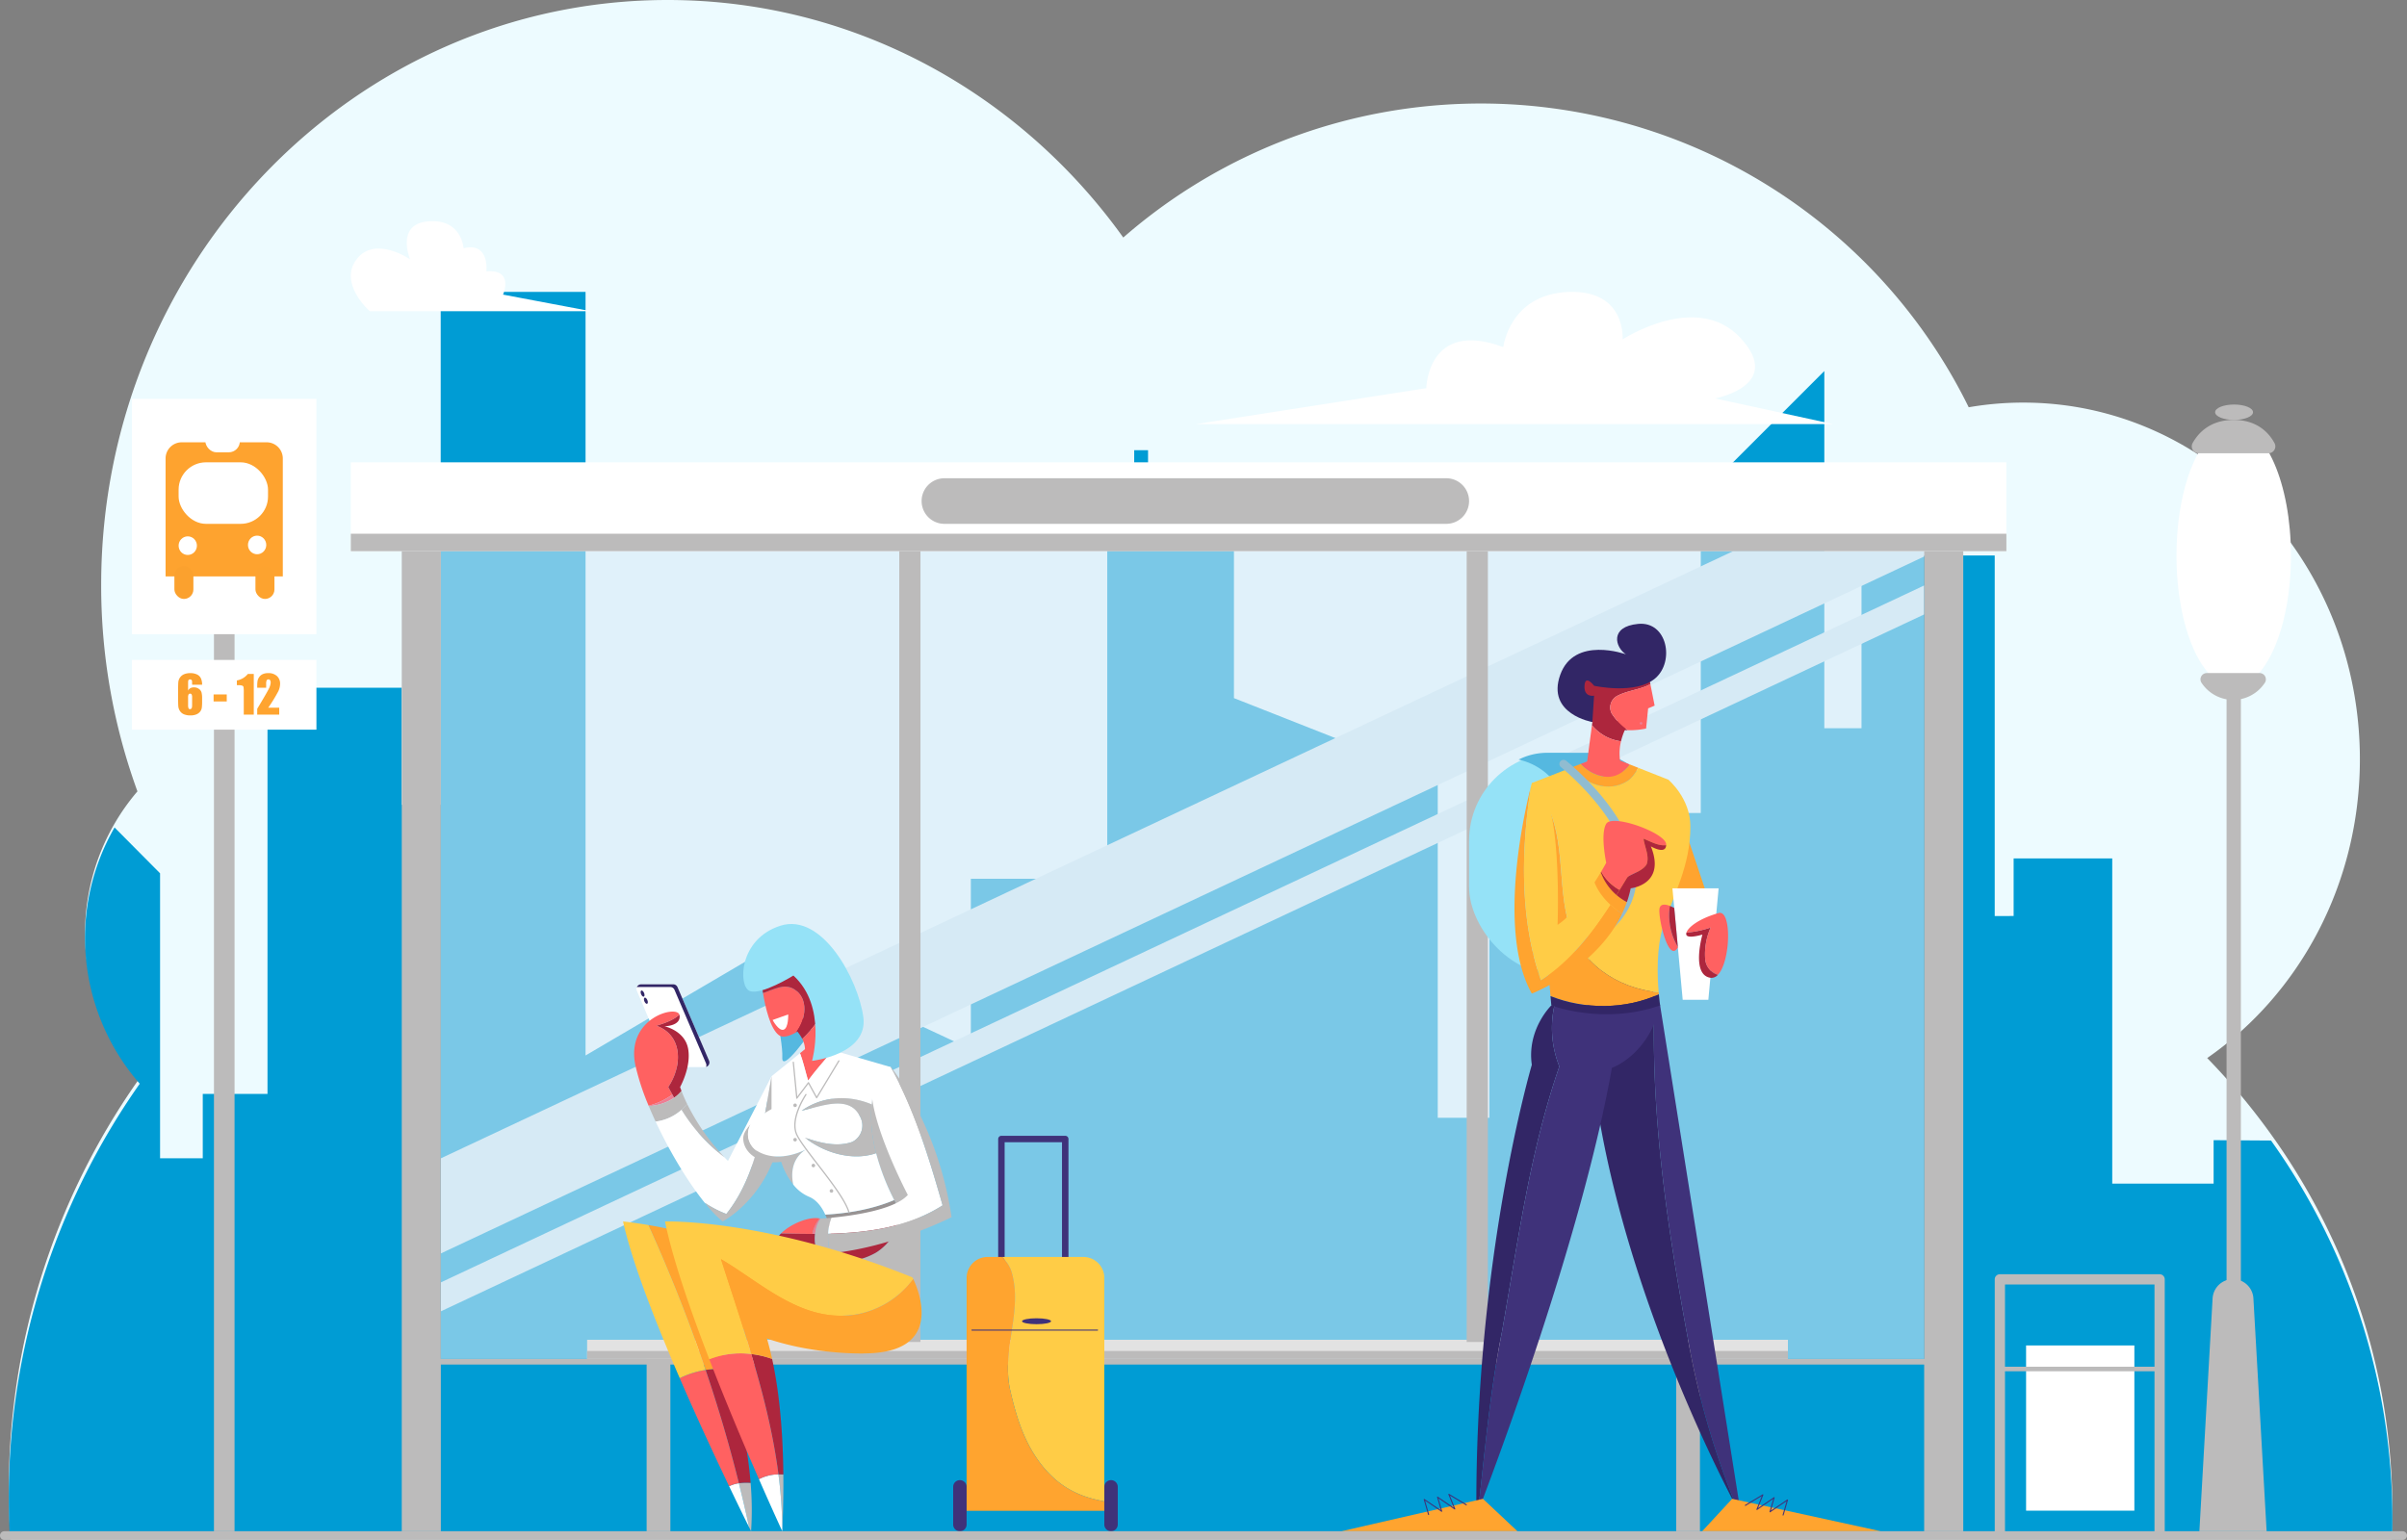 <svg xmlns="http://www.w3.org/2000/svg" width="902.023" height="577.28" viewBox="0 0 902.023 577.28">
  <rect x="0" y="0" width="902.023" height="577.28" fill="#808080" stroke="none"/>
  <g id="Group_27" data-name="Group 27" transform="translate(-90.371 -114.76)">
    <path id="Path_1" data-name="Path 1" d="M990.331,681.142c0,.636,0,1.276-.009,1.912,0,.435,0,.874-.014,1.309,0,.509-.014,1.015-.024,1.524,0,.323-.014.641-.023.959q-.021.961-.056,1.922c0,.173-.01.341-.014.51q-.042,1.381-.108,2.763H97.733q-.113-1.578-.2-3.161c0-.037,0-.075-.009-.112-.037-.641-.07-1.281-.1-1.922-.024-.449-.047-.907-.066-1.356-.019-.374-.032-.753-.047-1.127q-.2-4.741-.224-9.529c-.009-.561-.009-1.122-.009-1.683a266.265,266.265,0,0,1,48.245-153.107c.271-.4.551-.795.832-1.192a81.645,81.645,0,0,1-20.5-53.135c0-.36,0-.72,0-1.08a81.769,81.769,0,0,1,19.632-53.219,225.308,225.308,0,0,1-13.591-77.372c0-121.1,95.031-219.286,212.259-219.286,70.013,0,132.106,35.027,170.771,89.041a203.761,203.761,0,0,1,316.832,63.631,119.762,119.762,0,0,1,20.422-1.753c69.681,0,126.168,59.863,126.168,133.714,0,46.879-22.769,88.116-57.221,111.992a249.036,249.036,0,0,1,23.924,28.6A241.39,241.39,0,0,1,990.331,681.142Z" transform="translate(-3.411)" fill="#edfbff"/>
    <path id="Path_2" data-name="Path 2" d="M97.07,789.833q0,6.247.283,12.426l892.93.4q.05-2.388.048-4.782a244.376,244.376,0,0,0-45.486-142.185l-21.51-.14v16.282H885.341v-121.9h-36.95v21.59H841.3V436.372H791.379v64.752H777.443V367.229l-46.3,46.322V532.916H693.6v42.056l-41.673.628V647.16H632.577V519.954L556.2,489.837V413.8H524.009V396.908H518.82v16.644h-10.1v144H457.607V621.43l-78.211-36.5L313.215,623.8V337.551H258.938V529.837h-14.63V485.943H194.026V638.214h-24.26v24.129h-16V555.51l-17.054-17.179a83.051,83.051,0,0,0,9.433,96.066A269.649,269.649,0,0,0,97.07,789.833Z" transform="translate(-3.409 -113.381)" fill="#009cd4"/>
    <g id="Group_2" data-name="Group 2" transform="translate(221.838 288.071)">
      <rect id="Rectangle_2" data-name="Rectangle 2" width="564.995" height="2.131" transform="translate(28.445 336.082)" fill="#bcbbbb"/>
      <rect id="Rectangle_3" data-name="Rectangle 3" width="8.895" height="68.195" transform="translate(110.859 332.503)" fill="#bcbbbb"/>
      <rect id="Rectangle_4" data-name="Rectangle 4" width="8.895" height="68.195" transform="translate(496.695 332.503)" fill="#bcbbbb"/>
      <rect id="Rectangle_5" data-name="Rectangle 5" width="555.868" height="302.774" transform="translate(33.745 33.31)" fill="#d6eaf5" opacity="0.57"/>
      <g id="Group_1" data-name="Group 1" transform="translate(33.745 33.31)" style="mix-blend-mode: soft-light;isolation: isolate">
        <path id="Path_3" data-name="Path 3" d="M982.659,535.5v2L426.792,798.751V763.1L911.066,535.5Z" transform="translate(-426.792 -535.503)" fill="#d6eaf5"/>
        <path id="Path_4" data-name="Path 4" d="M982.659,561.674v10.851L426.792,833.769V822.922Z" transform="translate(-426.792 -548.822)" fill="#d6eaf5"/>
      </g>
      <rect id="Rectangle_6" data-name="Rectangle 6" width="620.427" height="33.31" transform="translate(0 0)" fill="#fff"/>
      <rect id="Rectangle_7" data-name="Rectangle 7" width="620.427" height="6.545" transform="translate(0 26.765)" fill="#bcbbbb"/>
      <rect id="Rectangle_8" data-name="Rectangle 8" width="449.994" height="7.159" transform="translate(88.561 328.924)" fill="#e2e2e2"/>
      <rect id="Rectangle_9" data-name="Rectangle 9" width="449.994" height="2.947" transform="translate(88.561 333.136)" fill="#bcbbbb"/>
      <rect id="Rectangle_10" data-name="Rectangle 10" width="14.652" height="367.387" transform="translate(19.091 33.31)" fill="#bcbbbb"/>
      <rect id="Rectangle_11" data-name="Rectangle 11" width="14.652" height="367.387" transform="translate(589.612 33.31)" fill="#bcbbbb"/>
      <rect id="Rectangle_12" data-name="Rectangle 12" width="7.94" height="296.446" transform="translate(205.534 33.31)" fill="#bcbbbb"/>
      <rect id="Rectangle_13" data-name="Rectangle 13" width="7.94" height="296.446" transform="translate(418.173 33.31)" fill="#bcbbbb"/>
      <path id="Path_5" data-name="Path 5" d="M990.272,496.919H802.2a8.546,8.546,0,0,1-8.545-8.545h0a8.545,8.545,0,0,1,8.545-8.545H990.272a8.545,8.545,0,0,1,8.545,8.545h0A8.545,8.545,0,0,1,990.272,496.919Z" transform="translate(-579.751 -473.859)" fill="#bcbbbb"/>
    </g>
    <g id="Group_3" data-name="Group 3" transform="translate(221.838 197.662)">
      <path id="Path_6" data-name="Path 6" d="M365.17,317.322h82.824l-32.867-6.212s4.273-9.629-6.245-8.692c0,0,1.315-11.09-8.545-8.692,0,0-.657-11.076-13.146-10.091s-6.9,14.244-6.9,14.244-13.147-9.09-20.049,0S365.17,317.322,365.17,317.322Z" transform="translate(-358.078 -283.573)" fill="#fff"/>
      <path id="Path_7" data-name="Path 7" d="M1241.75,387.117H1002.992l86.321-13.465s.481-25.967,28.852-15.388c0,0,2.317-19.716,24.24-20.678s20.481,17.793,20.481,17.793,27.89-18.273,44.24-.481-9.617,22.6-9.617,22.6Z" transform="translate(-686.283 -311.043)" fill="#fff"/>
    </g>
    <g id="Group_6" data-name="Group 6" transform="translate(323.863 461.136)">
      <path id="Path_8" data-name="Path 8" d="M676.257,858.332s5.846,24.594,5.443,31.146,10.987-9.978,10.987-9.978Z" transform="translate(-622.028 -839.55)" fill="#55b8e0"/>
      <path id="Path_9" data-name="Path 9" d="M703.213,890.7l-.425-1-11.89,2.47a18.216,18.216,0,0,1,5.729,6.4A43.432,43.432,0,0,0,703.213,890.7Z" transform="translate(-629.479 -855.514)" fill="#ad263d"/>
      <path id="Path_10" data-name="Path 10" d="M709.15,891.741a43.432,43.432,0,0,1-6.585,7.864,9.617,9.617,0,0,1,.991,5.565c-.941,6.989,9.81-3.494,9.81-3.494Z" transform="translate(-635.417 -856.552)" fill="#ff6161"/>
      <path id="Path_11" data-name="Path 11" d="M577.795,866.131h12.065a1.727,1.727,0,0,1,1.587,1.047L603.27,894.75a1.727,1.727,0,0,1-1.587,2.407H589.519a1.727,1.727,0,0,1-1.589-1.051l-11.724-27.572A1.727,1.727,0,0,1,577.795,866.131Z" transform="translate(-571.04 -843.519)" fill="#fff"/>
      <path id="Path_12" data-name="Path 12" d="M603.411,894.75l-11.824-27.572A1.727,1.727,0,0,0,590,866.131H577.935a1.719,1.719,0,0,0-1.593,1.067,1.736,1.736,0,0,1,.451-.059h12.065a1.726,1.726,0,0,1,1.587,1.046l11.824,27.572a1.7,1.7,0,0,1,.006,1.341A1.728,1.728,0,0,0,603.411,894.75Z" transform="translate(-571.18 -843.519)" fill="#322666"/>
      <path id="Path_13" data-name="Path 13" d="M684.279,868.842c-3.889-2.334-7.779.21-11.669,1.478.883,5.318,2.692,13.218,5.89,15.724,1.455,1.141,3.821.507,6.438-.958C688.83,880.1,689.776,872.277,684.279,868.842Z" transform="translate(-620.172 -844.415)" fill="#ff6161"/>
      <path id="Path_14" data-name="Path 14" d="M671.194,854.411s.205,2.156.7,5.107c3.89-1.268,7.779-3.812,11.669-1.478,5.5,3.436,4.551,11.261.659,16.245,6.325-3.541,14.125-11.944,14.125-11.944S698.61,833.177,671.194,854.411Z" transform="translate(-619.452 -833.613)" fill="#ad263d"/>
      <path id="Path_15" data-name="Path 15" d="M587.059,915.234c5.242-7.661,5.645-19.353-4.435-22.982,3.053-.915,6.334-2.064,8.623-4.142-1.2-3.753-20.253,1.411-16.485,19.06a90.1,90.1,0,0,0,4.949,15.078,26.21,26.21,0,0,0,8.906-4.2Q587.824,916.647,587.059,915.234Z" transform="translate(-570.126 -854.117)" fill="#ff6161"/>
      <path id="Path_16" data-name="Path 16" d="M585.351,954.467c.017.04.031.079.048.118a18.95,18.95,0,0,0,9.533-3.133c-.228-.394-.451-.791-.675-1.187A26.208,26.208,0,0,1,585.351,954.467Z" transform="translate(-575.765 -886.336)" fill="#ed7e94"/>
      <path id="Path_17" data-name="Path 17" d="M600.682,917.891q-.275-.725-.529-1.461s4.233-7.459,3.024-14.313-8.87-8.467-8.87-8.467,6.25-.033,5.645-4.15a1.245,1.245,0,0,0-.045-.194c-2.29,2.078-5.571,3.226-8.623,4.142,10.08,3.629,9.677,15.321,4.435,22.982q1.084,2.013,2.233,4A13.563,13.563,0,0,0,600.682,917.891Z" transform="translate(-578.783 -855.313)" fill="#ad263d"/>
      <path id="Path_18" data-name="Path 18" d="M599.813,952.367c-.757-1.566-1.467-3.185-2.1-4.854-2.964,3.653-7.5,5.308-12.264,5.672.8,1.914,1.657,3.86,2.568,5.818A17.776,17.776,0,0,0,599.813,952.367Z" transform="translate(-575.815 -884.935)" fill="#bcbbbb"/>
      <path id="Path_19" data-name="Path 19" d="M646.231,1000.335l-.042-.029-.015.029Z" transform="translate(-606.719 -911.802)" fill="#4abd68"/>
      <path id="Path_20" data-name="Path 20" d="M634.11,936.352l-16.163,31.407.042.029h-.057l-.145.281s-.515-.5-1.375-1.406a65.91,65.91,0,0,1-16-17.762,18.032,18.032,0,0,1-9.732,4.422c5.163,11.09,12,22.534,18.409,30.438a40.618,40.618,0,0,0,8.094,4.187C628.713,973.442,630.979,954.135,634.11,936.352Z" transform="translate(-578.477 -879.255)" fill="#fff"/>
      <path id="Path_21" data-name="Path 21" d="M653.194,936.327l-.006.012c-3.13,17.783-5.4,37.09-16.927,51.6a40.618,40.618,0,0,1-8.094-4.187,50.815,50.815,0,0,0,6.683,7.009s19.353-9.878,22.377-36.892Z" transform="translate(-597.554 -879.243)" fill="#bcbbbb"/>
      <path id="Path_22" data-name="Path 22" d="M626.5,977.373A83.884,83.884,0,0,1,612.56,957.4a16.615,16.615,0,0,1-2.064,2.214A65.909,65.909,0,0,0,626.5,977.373Z" transform="translate(-588.562 -889.965)" fill="#bcbbbb"/>
      <path id="Path_23" data-name="Path 23" d="M713.229,914.058,705.1,911.7l-4.25,3.446c1.24,3.244,1.988,6.752,3.041,10.262C706.81,921.428,710.074,917.8,713.229,914.058Z" transform="translate(-634.546 -866.708)" fill="#ff6161"/>
      <path id="Path_24" data-name="Path 24" d="M681.032,982.462c-5.645,2.822-12.9,4.032-18.547.4a7.41,7.41,0,0,1-2.188-9.758c-1.658,1.718-2.888,3.645-2.775,5.524.327,5.443,6.375,9.677,14.237,8.467a27.138,27.138,0,0,0,4.5,8.522C675.223,990.632,676.208,985.508,681.032,982.462Z" transform="translate(-612.49 -897.96)" fill="#bcbbbb"/>
      <path id="Path_25" data-name="Path 25" d="M745.857,929.34l-.028-.008c-2.215.859-4.416,1.849-5.213,4.242-5.241,15.725-.4,32.255,6.854,46.366,3.225,7.258-.806,14.918-7.257,18.95a26.269,26.269,0,0,1-17.448,3c-.091.285-.187.564-.292.828-2.822,7.056,31.448,5.443,31.448,5.443S763.8,972.481,745.857,929.34Z" transform="translate(-645.464 -875.683)" fill="#bcbbbb"/>
      <path id="Path_26" data-name="Path 26" d="M745.978,1030.79c-8.084,3.415-16.913,4.957-25.831,5.467a24.8,24.8,0,0,1,1.371,3.916c8.848.368,18.133-1.62,25.643-6.252a13.27,13.27,0,0,0-.79-2.348C746.237,1031.314,746.11,1031.05,745.978,1030.79Z" transform="translate(-644.365 -927.316)" fill="#989393"/>
      <path id="Path_27" data-name="Path 27" d="M709.209,955.071c-8.808,3.079-19.51-.1-26.694-5.849,5.645,2.016,12.1,3.629,17.74,1.613a6.87,6.87,0,0,0,2.822-9.676c-4.032-8.064-14.515-3.629-21.772-2.016,7.822-5.476,17.54-6.019,26.212-2.367a42.83,42.83,0,0,1,2.011-9.729c.8-2.393,3-3.382,5.213-4.241l-21.682-6.3c-3.155,3.739-6.419,7.37-9.335,11.347-1.053-3.509-1.8-7.018-3.041-10.262l-10.668,8.649v12.3a36.757,36.757,0,0,0-7.833,5.765,7.41,7.41,0,0,0,2.188,9.758c5.645,3.629,12.9,2.419,18.547-.4-4.823,3.046-5.809,8.171-4.771,13.159a14.908,14.908,0,0,0,5.914,4.581c2.65,1.065,4.688,3.581,6.1,6.7,8.919-.51,17.747-2.052,25.831-5.467A87.715,87.715,0,0,1,709.209,955.071Z" transform="translate(-614.376 -869.155)" fill="#fff"/>
      <path id="Path_28" data-name="Path 28" d="M722.938,1043.419c1.216,4.639,1.287,9.766.148,13.351a26.269,26.269,0,0,0,17.448-3c5.758-3.6,9.584-10.088,8.047-16.6C741.071,1041.8,731.786,1043.787,722.938,1043.419Z" transform="translate(-645.785 -930.561)" fill="#ad263d"/>
      <path id="Path_29" data-name="Path 29" d="M702.119,957.736c7.257-1.613,17.74-6.048,21.772,2.016a6.87,6.87,0,0,1-2.822,9.676c-5.645,2.016-12.1.4-17.74-1.613,7.184,5.747,17.886,8.928,26.694,5.849a54.063,54.063,0,0,1-1.692-18.3C719.659,951.717,709.941,952.26,702.119,957.736Z" transform="translate(-635.19 -887.749)" fill="#bcbbbb"/>
      <path id="Path_30" data-name="Path 30" d="M711.344,1050.653a12.388,12.388,0,0,1,2.036-5.749l-.1.005c-.092-.024-.188-.043-.283-.062a13.464,13.464,0,0,0-2.681,5.8C710.657,1050.651,711,1050.654,711.344,1050.653Z" transform="translate(-639.36 -934.47)" fill="#ed7e94"/>
      <path id="Path_31" data-name="Path 31" d="M686.353,1050.347c3.871.081,7.807.158,11.766.16a13.465,13.465,0,0,1,2.681-5.8C696.714,1043.868,689.707,1046.929,686.353,1050.347Z" transform="translate(-627.166 -934.326)" fill="#ff6161"/>
      <path id="Path_32" data-name="Path 32" d="M697.185,1056.5c-4.307.015-8.59-.074-12.8-.161-3.648,3.719-2.972,7.858,10.5,7.858q1.624,0,3.252-.072A17.5,17.5,0,0,1,697.185,1056.5Z" transform="translate(-625.201 -940.319)" fill="#ad263d"/>
      <path id="Path_33" data-name="Path 33" d="M718.424,1044.308c-2.179.208-3.686.3-4.073.322-2.548,3.693-2.68,8.866-1.084,13.373q2.352-.1,4.7-.331A21.779,21.779,0,0,1,718.424,1044.308Z" transform="translate(-640.331 -934.196)" fill="#bcbbbb"/>
      <path id="Path_34" data-name="Path 34" d="M745.783,929.33c-19.351-1.017,6.387,47.913,6.387,47.913-5.042,5.647-20.973,7.813-28.617,8.543a18.872,18.872,0,0,0-1.254,6c15.019-.37,30.073-2.456,42.908-10.648C760.132,963.382,754.73,945.625,745.783,929.33Z" transform="translate(-645.459 -875.674)" fill="#fff"/>
      <path id="Path_35" data-name="Path 35" d="M745.824,929.347h-.07c8.947,16.295,14.349,34.052,19.423,51.811-12.835,8.192-27.889,10.278-42.908,10.648a24.674,24.674,0,0,0,.795,7.36c23.438-2.287,45.473-13.574,45.473-13.574C763.43,950.649,745.824,929.347,745.824,929.347Z" transform="translate(-645.431 -875.69)" fill="#bcbbbb"/>
      <path id="Path_36" data-name="Path 36" d="M658.618,1246.622a19.054,19.054,0,0,0-4.391.137q2.045,8.207,3.828,16.509c.481.969.741,1.486.741,1.486A120.571,120.571,0,0,0,658.618,1246.622Z" transform="translate(-610.817 -1037.123)" fill="#bcbbbb"/>
      <path id="Path_37" data-name="Path 37" d="M646.772,1248.093c3.539,7.4,6.249,12.892,7.489,15.387q-1.783-8.3-3.828-16.509A12.654,12.654,0,0,0,646.772,1248.093Z" transform="translate(-607.023 -1037.333)" fill="#fff"/>
      <path id="Path_38" data-name="Path 38" d="M645.689,1202.376c-1.241-15.377-4.929-30.548-8.643-42.66a35.484,35.484,0,0,0-8.223.334q7.1,20.962,12.476,42.464A19.054,19.054,0,0,1,645.689,1202.376Z" transform="translate(-597.888 -992.877)" fill="#ad263d"/>
      <path id="Path_39" data-name="Path 39" d="M618.774,1160.5a33.661,33.661,0,0,0-9.7,3.071c6.611,15.281,13.419,29.87,18.511,40.516a12.647,12.647,0,0,1,3.661-1.123Q625.886,1181.439,618.774,1160.5Z" transform="translate(-587.839 -993.328)" fill="#ff6161"/>
      <path id="Path_40" data-name="Path 40" d="M665.8,1098c-14.184-33.241-60.576-44.667-80.7-48.124q12.117,26.846,21.474,54.324a35.477,35.477,0,0,1,8.223-.334,236.974,236.974,0,0,0-9.322-25.489C626.839,1099.348,665.8,1098,665.8,1098Z" transform="translate(-575.635 -937.031)" fill="#ffa42f"/>
      <path id="Path_41" data-name="Path 41" d="M565.831,1047.164c3.331,15.154,12.1,37.6,21.238,58.729a33.658,33.658,0,0,1,9.7-3.071q-9.32-27.532-21.474-54.324C569.46,1047.5,565.831,1047.164,565.831,1047.164Z" transform="translate(-565.831 -935.649)" fill="#ffcc46"/>
      <path id="Path_42" data-name="Path 42" d="M685.851,1261.5c.346-7.7.462-14.776.395-21.269a18.136,18.136,0,0,0-1.832-.05A169.151,169.151,0,0,1,685.851,1261.5Z" transform="translate(-626.18 -1033.878)" fill="#bcbbbb"/>
      <path id="Path_43" data-name="Path 43" d="M678.279,1261.514v-.006a169.152,169.152,0,0,0-1.437-21.319,16.265,16.265,0,0,0-7.307,1.812C674.691,1253.78,678.279,1261.514,678.279,1261.514Z" transform="translate(-618.607 -1033.882)" fill="#fff"/>
      <path id="Path_44" data-name="Path 44" d="M675.678,1193.505c-.2-19.075-1.982-33.124-4.208-43.313a35.52,35.52,0,0,0-7.822-1.834c4.436,14.845,8.229,29.845,10.2,45.1A18.1,18.1,0,0,1,675.678,1193.505Z" transform="translate(-615.611 -987.148)" fill="#ad263d"/>
      <path id="Path_45" data-name="Path 45" d="M631.645,1150.064c6.4,16.593,13.328,32.893,18.607,44.954a16.266,16.266,0,0,1,7.307-1.812c-1.969-15.252-5.762-30.252-10.2-45.1A32.073,32.073,0,0,0,631.645,1150.064Z" transform="translate(-599.325 -986.899)" fill="#ff6161"/>
      <path id="Path_46" data-name="Path 46" d="M670.424,1081.825a33.844,33.844,0,0,0,20.441-13.141c-.174-.364-.282-.567-.282-.567-54.833-22.175-92.733-20.965-92.733-20.965,2.786,13.784,9.36,32.9,16.6,51.65a32.071,32.071,0,0,1,15.716-1.955c-3.57-11.944-7.555-23.788-11.346-35.584C634.54,1070.536,649.861,1085.857,670.424,1081.825Z" transform="translate(-582.126 -935.637)" fill="#ffcc46"/>
      <path id="Path_47" data-name="Path 47" d="M692.151,1096.461c-20.562,4.032-35.884-11.289-51.608-20.562,3.791,11.8,7.777,23.64,11.346,35.584a35.52,35.52,0,0,1,7.822,1.834c-4.075-18.648-9.627-24.381-9.627-24.381s21.366,22.31,43.932,22.31c30.654,0,20.488-23.926,18.575-27.925A33.844,33.844,0,0,1,692.151,1096.461Z" transform="translate(-603.853 -950.273)" fill="#ffa42f"/>
      <path id="Path_48" data-name="Path 48" d="M676.335,839.405s-12.1,7.526-16.4,5.779-4.166-19.487,11.558-24.46S700.66,841.018,702.542,855s-19.219,16.4-19.219,16.4S689.1,851.1,676.335,839.405Z" transform="translate(-612.497 -820.086)" fill="#95e2f7"/>
      <path id="Path_49" data-name="Path 49" d="M583.044,877.218c.261.63.223,1.244-.086,1.372s-.77-.279-1.031-.91-.222-1.244.086-1.372S582.783,876.588,583.044,877.218Z" transform="translate(-573.934 -848.686)" fill="#322666"/>
      <path id="Path_50" data-name="Path 50" d="M580.53,871.779c.261.63.222,1.245-.086,1.372s-.771-.279-1.031-.909-.222-1.244.086-1.372S580.269,871.149,580.53,871.779Z" transform="translate(-572.655 -845.919)" fill="#322666"/>
      <path id="Path_51" data-name="Path 51" d="M679.951,891.2l5.846-2.083s.179,5.04-1.691,5.711S679.951,891.2,679.951,891.2Z" transform="translate(-623.908 -855.218)" fill="#fff"/>
      <g id="Group_4" data-name="Group 4" transform="translate(63.569 51.072)">
        <path id="Path_52" data-name="Path 52" d="M696.822,938.539a.237.237,0,0,1-.064-.009.234.234,0,0,1-.169-.2l-1.31-13.45a.234.234,0,0,1,.21-.256.239.239,0,0,1,.255.21L697,937.685l4.008-5.31a.229.229,0,0,1,.2-.093.234.234,0,0,1,.188.121l2.871,5.255,8.122-13.462a.234.234,0,0,1,.4.241l-8.332,13.811a.257.257,0,0,1-.205.113.236.236,0,0,1-.2-.122l-2.892-5.295-4.151,5.5A.232.232,0,0,1,696.822,938.539Z" transform="translate(-695.278 -924.084)" fill="#bcbbbb"/>
      </g>
      <g id="Group_5" data-name="Group 5" transform="translate(64.157 63.705)">
        <path id="Path_53" data-name="Path 53" d="M716.986,994.524a.233.233,0,0,1-.226-.174c-1.146-4.316-6.771-11.613-11.733-18.051-3.424-4.442-6.658-8.639-7.809-11.106-2.8-6,3.191-14.906,3.447-15.283a.234.234,0,0,1,.387.263c-.061.09-6.1,9.059-3.41,14.822,1.129,2.42,4.348,6.6,7.756,11.018,4.989,6.474,10.644,13.811,11.814,18.217a.234.234,0,0,1-.166.286A.229.229,0,0,1,716.986,994.524Z" transform="translate(-696.474 -949.808)" fill="#bcbbbb"/>
      </g>
      <path id="Path_54" data-name="Path 54" d="M697.081,957.789a.664.664,0,1,1-.664-.664A.664.664,0,0,1,697.081,957.789Z" transform="translate(-631.951 -889.827)" fill="#bcbbbb"/>
      <path id="Path_55" data-name="Path 55" d="M697.081,984.062a.664.664,0,1,1-.664-.663A.664.664,0,0,1,697.081,984.062Z" transform="translate(-631.951 -903.198)" fill="#bcbbbb"/>
      <path id="Path_56" data-name="Path 56" d="M711.04,1003.767a.664.664,0,1,1-.663-.664A.664.664,0,0,1,711.04,1003.767Z" transform="translate(-639.055 -913.226)" fill="#bcbbbb"/>
      <path id="Path_57" data-name="Path 57" d="M724.836,1023.162a.664.664,0,1,1-.664-.664A.664.664,0,0,1,724.836,1023.162Z" transform="translate(-646.075 -923.096)" fill="#bcbbbb"/>
    </g>
    <g id="Group_10" data-name="Group 10" transform="translate(593.074 348.583)">
      <rect id="Rectangle_14" data-name="Rectangle 14" width="65.907" height="83.159" rx="32.954" transform="translate(47.83 48.389)" fill="#95e2f7"/>
      <path id="Path_58" data-name="Path 58" d="M1276.621,689.43h-17.613a23.777,23.777,0,0,0-9.8,2.54,23.586,23.586,0,0,1,18.6,23.127v34.864a24.146,24.146,0,0,1-14.219,22.011,24.212,24.212,0,0,0,5.413.617h17.613a24.148,24.148,0,0,0,24.147-24.148V713.578A24.148,24.148,0,0,0,1276.621,689.43Z" transform="translate(-1182.823 -641.041)" fill="#55b8e0"/>
      <path id="Path_59" data-name="Path 59" d="M1316.083,672.345a22.434,22.434,0,0,1,3.632-7.988l-14.359.769-.16,1.205A17.036,17.036,0,0,0,1316.083,672.345Z" transform="translate(-1211.315 -628.281)" fill="#ad263d"/>
      <path id="Path_60" data-name="Path 60" d="M1303.1,668.377l-2.019,15.206s17.949,12.821,13.719,2.308a18.813,18.813,0,0,1-.811-11.5A17.037,17.037,0,0,1,1303.1,668.377Z" transform="translate(-1209.222 -630.327)" fill="#ff6161"/>
      <path id="Path_61" data-name="Path 61" d="M1303.74,640.773a4.93,4.93,0,0,1,1.923-6.539c3.977-2.141,8.682-2.339,12.571-4.457l-.84-4.229c-40.514-10.858-30.825,13.484-20.9,18.423a30.734,30.734,0,0,0,13.305,3.066A22.371,22.371,0,0,1,1303.74,640.773Z" transform="translate(-1202.455 -607.125)" fill="#ad263d"/>
      <path id="Path_62" data-name="Path 62" d="M1321.646,641.478a4.93,4.93,0,0,0-1.923,6.539,22.372,22.372,0,0,0,6.061,6.264,30.148,30.148,0,0,0,6.824-.63l.77-7.564,2.436-1.025-1.6-8.04C1330.328,639.139,1325.623,639.336,1321.646,641.478Z" transform="translate(-1218.438 -614.369)" fill="#ff6161"/>
      <path id="Path_63" data-name="Path 63" d="M1292.644,614.15s15.641,3.461,22.949-2.821,4.488-21.411-6.41-20.385-8.59,8.846-4.616,11.41c0,0-19.359-7.052-24.616,7.692S1292,627.74,1292,627.74l.641-9.872s-3.846.769-3.59-3.718S1292.644,614.15,1292.644,614.15Z" transform="translate(-1197.962 -590.895)" fill="#322666"/>
      <path id="Path_64" data-name="Path 64" d="M1365.1,1002.508a304.854,304.854,0,0,0,18.534,64.084c.984,1.852,1.531,2.834,1.531,2.834l-30.385-191.35s-.778-1.6-2.069-4C1351.042,917,1357.045,958.878,1365.1,1002.508Z" transform="translate(-1235.353 -735.01)" fill="#3f327a"/>
      <path id="Path_65" data-name="Path 65" d="M1339.251,979.348c-8.055-43.631-14.057-85.5-12.39-128.431-7.234-13.46-30.612-52.314-24.085,21.114,6.88,77.4,46.679,155.719,55.01,171.4A304.853,304.853,0,0,1,1339.251,979.348Z" transform="translate(-1209.505 -711.85)" fill="#322666"/>
      <path id="Path_66" data-name="Path 66" d="M1248.088,905.111a38.864,38.864,0,0,1-1.844-22.892h-1.169s-9.231,8.957-7.308,22.267c0,0-21.539,72.927-20.769,169.083,0,0,.2-.525.587-1.518,2.576-22.238,4.372-44.36,8.964-67.322C1232.7,970.113,1236.934,937.42,1248.088,905.111Z" transform="translate(-1166.42 -739.154)" fill="#322666"/>
      <path id="Path_67" data-name="Path 67" d="M1246.874,882.219a38.865,38.865,0,0,0,1.844,22.892c-11.154,32.308-15.385,65-21.539,99.617-4.592,22.962-6.388,45.084-8.964,67.322,4.882-12.68,38.885-102.258,50.187-166.411,0,0,13.842-4.767,18.073-23.421Z" transform="translate(-1167.05 -739.154)" fill="#3f327a"/>
      <path id="Path_68" data-name="Path 68" d="M1361.486,709.913l16.731,49.928-2.181,17.381-16.473-31.347Z" transform="translate(-1238.983 -651.465)" fill="#ffa42f"/>
      <path id="Path_69" data-name="Path 69" d="M1315.033,694.449l-9.425-3.724-8.986,3.514a14.748,14.748,0,0,0,7.768,4.571C1309.075,699.912,1312.576,697.656,1315.033,694.449Z" transform="translate(-1206.952 -641.7)" fill="#ff6161"/>
      <path id="Path_70" data-name="Path 70" d="M1310.856,704.374c1.9-1.185,3.06-3.1,4.215-5.023l-3.188-1.26c-2.457,3.207-5.958,5.462-10.643,4.36a14.747,14.747,0,0,1-7.768-4.571l-3.039,1.189C1294.7,705.559,1303.972,708.721,1310.856,704.374Z" transform="translate(-1203.802 -645.341)" fill="#ffa42f"/>
      <path id="Path_71" data-name="Path 71" d="M1273.175,765.02c-4.231-16.923,0-36.539-12.693-50-.107,1.283-.19,2.574-.256,3.87l6.553,74.746c12.781,5.1,28.092,5.05,40.6-.675-.021-.228-.042-.466-.062-.708C1291.812,790.733,1277.238,781.271,1273.175,765.02Z" transform="translate(-1188.43 -654.063)" fill="#ffa42f"/>
      <path id="Path_72" data-name="Path 72" d="M1308.544,760.023c3.846-11.923,10.193-22.489,10.193-37.5,0-10.577-8.269-17.5-8.269-17.5l-11.234-4.439c-1.155,1.925-2.32,3.839-4.215,5.023-6.884,4.348-16.155,1.186-20.423-5.3l-15.283,5.977.449,5.121c.067-1.3.149-2.587.256-3.87,12.693,13.462,8.462,33.078,12.693,50,4.063,16.252,18.637,25.713,34.138,27.232C1306.328,778.66,1305.958,768.04,1308.544,760.023Z" transform="translate(-1187.964 -646.573)" fill="#ffcc46"/>
      <path id="Path_73" data-name="Path 73" d="M1273.569,874.406l.307,3.493s19.423,7.5,40.77,0c0,0-.244-1.6-.48-4.168C1301.661,879.457,1286.35,879.506,1273.569,874.406Z" transform="translate(-1195.22 -734.834)" fill="#322666"/>
      <g id="Group_7" data-name="Group 7" transform="translate(71.668 51.001)">
        <path id="Path_74" data-name="Path 74" d="M1263.692,768.928a12.5,12.5,0,0,1-2.5-.219,1.538,1.538,0,0,1,.626-3.012c3.752.78,14.844-1.167,23.6-7.822,6.43-4.887,9.932-11.035,10.41-18.272,1.364-20.665-25.013-41.9-25.28-42.114a1.539,1.539,0,0,1,1.915-2.409c1.14.907,27.9,22.448,26.435,44.725-.531,8.05-4.548,15.146-11.618,20.519C1279.412,766.3,1269.432,768.928,1263.692,768.928Z" transform="translate(-1259.964 -694.747)" fill="#91bcd0"/>
      </g>
      <path id="Path_75" data-name="Path 75" d="M1255.977,787.943c-7.968-23.181-7.409-48.409-3.783-72.471-2.213,8.712-12.79,54.06.385,77.464,0,0,24.029-9.34,33.827-29.926A32.416,32.416,0,0,1,1282,759.6C1274.877,770.6,1266.9,780.858,1255.977,787.943Z" transform="translate(-1181.232 -654.294)" fill="#ffa42f"/>
      <path id="Path_76" data-name="Path 76" d="M1279.768,749.73c-3.551,5.5-8.774,12.616-13.843,15.91,0,0,2.084-53.065-9.647-53.167,0,0-.143.521-.385,1.473-3.626,24.062-4.185,49.29,3.783,72.471,10.924-7.085,18.9-17.344,26.019-28.34A23,23,0,0,1,1279.768,749.73Z" transform="translate(-1184.93 -652.767)" fill="#ffcc46"/>
      <path id="Path_77" data-name="Path 77" d="M1317.481,796.172a42.8,42.8,0,0,0,1.8-4.377,20.386,20.386,0,0,1-9.785-11.16c-.655,1.1-1.449,2.39-2.349,3.784C1309.054,789.263,1312.95,793.245,1317.481,796.172Z" transform="translate(-1212.307 -687.456)" fill="#ffa42f"/>
      <path id="Path_78" data-name="Path 78" d="M1312.1,780.048l-.171.288a20.16,20.16,0,0,0,5.876,8.515c.4-.64.794-1.283,1.19-1.925A17.415,17.415,0,0,1,1312.1,780.048Z" transform="translate(-1214.741 -687.157)" fill="#ad263d"/>
      <path id="Path_79" data-name="Path 79" d="M1314.152,742.468c-2.308,3.846,0,14.616,0,14.616s-.692,1.293-1.875,3.288a17.413,17.413,0,0,0,6.9,6.878q1.41-2.286,2.8-4.582c.769-1.154,5.769-2.308,7.308-5,1.154-3.077-.769-6.539-1.154-9.616,2.333.875,5.549,2.852,8.477,2.419,0-.1.006-.2,0-.31C1336.46,745.93,1316.46,738.622,1314.152,742.468Z" transform="translate(-1214.919 -667.481)" fill="#ff6161"/>
      <path id="Path_80" data-name="Path 80" d="M1334.038,754.962c.385,3.077,2.308,6.539,1.154,9.616-1.539,2.692-6.539,3.846-7.308,5q-1.975,3.262-3.99,6.507a20.164,20.164,0,0,0,3.909,2.646,41.3,41.3,0,0,0,1.428-5.166s13.334-1.3,7.564-15.725c0,0,5.567,3.281,5.721-.459C1339.588,757.814,1336.371,755.837,1334.038,754.962Z" transform="translate(-1220.831 -674.391)" fill="#ad263d"/>
      <path id="Path_81" data-name="Path 81" d="M1380.073,834.619h-9.615l-3.846-41.777h17.308Z" transform="translate(-1242.571 -693.668)" fill="#fff"/>
      <path id="Path_82" data-name="Path 82" d="M1384.347,829.185a6.793,6.793,0,0,0,4.717,5.642c4.834-4.963,5.3-24.594.295-23.173-7.534,2.14-11.456,5.4-12.059,7.335a37.289,37.289,0,0,0,9.063-1.9A24.779,24.779,0,0,0,1384.347,829.185Z" transform="translate(-1248.01 -703.205)" fill="#ff6161"/>
      <path id="Path_83" data-name="Path 83" d="M1384.262,834.893a24.777,24.777,0,0,1,2.016-12.1,37.293,37.293,0,0,1-9.063,1.9,1.446,1.446,0,0,0-.057.742c.385,1.731,6.044,0,6.044,0s-4.336,15.069,2.983,16.189a3.15,3.15,0,0,0,2.793-1.093A6.793,6.793,0,0,1,1384.262,834.893Z" transform="translate(-1247.925 -708.913)" fill="#ad263d"/>
      <path id="Path_84" data-name="Path 84" d="M1360.571,805.8c-1.441-.561-3.379-.942-3.848.791-.77,2.841,3.272,21.086,6.849,14.771l-.023-.248A23.242,23.242,0,0,1,1360.571,805.8Z" transform="translate(-1237.49 -700.025)" fill="#ff6161"/>
      <path id="Path_85" data-name="Path 85" d="M1364.411,806.293a23.241,23.241,0,0,0,2.978,15.314l-1.337-14.523A11.976,11.976,0,0,0,1364.411,806.293Z" transform="translate(-1241.33 -700.514)" fill="#ad263d"/>
      <path id="Path_86" data-name="Path 86" d="M1400.551,1258.867l-11.226,12.153h66.924Z" transform="translate(-1254.13 -930.835)" fill="#ffa42f"/>
      <path id="Path_87" data-name="Path 87" d="M1167.047,1258.867l12.943,12.153h-65.963Z" transform="translate(-1114.027 -930.835)" fill="#ffa42f"/>
      <path id="Path_88" data-name="Path 88" d="M1342.648,666.407a.484.484,0,1,1-.484-.484A.484.484,0,0,1,1342.648,666.407Z" transform="translate(-1229.883 -629.078)" fill="#ed7e94"/>
      <g id="Group_8" data-name="Group 8" transform="translate(151.189 326.346)">
        <path id="Path_89" data-name="Path 89" d="M1436.221,1263.388a.2.2,0,0,1-.054-.007.193.193,0,0,1-.131-.238l1.487-5.136-6.1,4.137a.192.192,0,0,1-.292-.213l1.388-4.784-6,4.118a.192.192,0,0,1-.287-.23l2-4.947-6.046,3.645a.192.192,0,0,1-.2-.329l6.538-3.942a.192.192,0,0,1,.278.237l-1.973,4.889,5.917-4.062a.192.192,0,0,1,.294.212l-1.39,4.789,6.1-4.137a.192.192,0,0,1,.293.213l-1.635,5.647A.193.193,0,0,1,1436.221,1263.388Z" transform="translate(-1421.893 -1255.433)" fill="#3f327a"/>
      </g>
      <g id="Group_9" data-name="Group 9" transform="translate(30.834 326.153)">
        <path id="Path_90" data-name="Path 90" d="M1178.642,1263a.179.179,0,0,0,.053-.007.192.192,0,0,0,.132-.238l-1.486-5.136,6.1,4.137a.193.193,0,0,0,.293-.213l-1.389-4.785,6,4.119a.193.193,0,0,0,.287-.231l-2-4.947,6.046,3.645a.192.192,0,1,0,.2-.329l-6.539-3.942a.192.192,0,0,0-.277.237l1.973,4.889-5.917-4.062a.192.192,0,0,0-.294.212l1.39,4.789-6.1-4.136a.192.192,0,0,0-.293.213l1.634,5.647A.193.193,0,0,0,1178.642,1263Z" transform="translate(-1176.815 -1255.041)" fill="#3f327a"/>
      </g>
    </g>
    <g id="Group_13" data-name="Group 13" transform="translate(447.568 540.53)">
      <g id="Group_11" data-name="Group 11" transform="translate(16.866)">
        <path id="Path_91" data-name="Path 91" d="M877.208,1033.792a1.209,1.209,0,0,1-1.21-1.209V984.175H854.5v48.407a1.21,1.21,0,0,1-2.419,0V982.966a1.209,1.209,0,0,1,1.21-1.21h23.923a1.21,1.21,0,0,1,1.21,1.21v49.617A1.209,1.209,0,0,1,877.208,1033.792Z" transform="translate(-852.076 -981.756)" fill="#3f327a"/>
      </g>
      <path id="Path_92" data-name="Path 92" d="M858.6,1080.1c4.032,14.515-3.629,28.223-.806,43.141,2.822,12.9,6.854,25,16.53,33.868,5.563,5.1,12.058,7.531,18.95,8.756v-83.748a7.862,7.862,0,0,0-7.862-7.862H854.856A12.483,12.483,0,0,1,858.6,1080.1Z" transform="translate(-836.624 -1028.831)" fill="#ffcc46"/>
      <path id="Path_93" data-name="Path 93" d="M860.651,1157.112c-9.676-8.87-13.708-20.965-16.531-33.868-2.822-14.918,4.838-28.626.806-43.141a12.484,12.484,0,0,0-3.742-5.846h-5.33a7.862,7.862,0,0,0-7.862,7.862v87.29H879.6v-3.542C872.709,1164.642,866.214,1162.211,860.651,1157.112Z" transform="translate(-822.953 -1028.831)" fill="#ffa42f"/>
      <path id="Path_94" data-name="Path 94" d="M935.6,1263.767h0a2.52,2.52,0,0,1-2.52-2.52v-14.112a2.52,2.52,0,0,1,2.52-2.52h0a2.52,2.52,0,0,1,2.52,2.52v14.112A2.52,2.52,0,0,1,935.6,1263.767Z" transform="translate(-876.435 -1115.529)" fill="#3f327a"/>
      <path id="Path_95" data-name="Path 95" d="M820.251,1263.767h0a2.52,2.52,0,0,1-2.52-2.52v-14.112a2.52,2.52,0,0,1,2.52-2.52h0a2.52,2.52,0,0,1,2.52,2.52v14.112A2.52,2.52,0,0,1,820.251,1263.767Z" transform="translate(-817.731 -1115.529)" fill="#3f327a"/>
      <g id="Group_12" data-name="Group 12" transform="translate(6.854 72.641)">
        <path id="Path_96" data-name="Path 96" d="M878.928,1130.078H831.889a.2.2,0,0,1,0-.4h47.039a.2.2,0,0,1,0,.4Z" transform="translate(-831.688 -1129.675)" fill="#3f327a"/>
      </g>
      <ellipse id="Ellipse_1" data-name="Ellipse 1" cx="5.443" cy="1.109" rx="5.443" ry="1.109" transform="translate(25.804 68.408)" fill="#3f327a"/>
    </g>
    <g id="Group_25" data-name="Group 25" transform="translate(139.825 264.274)">
      <g id="Group_14" data-name="Group 14" transform="translate(766.185 2.13)">
        <ellipse id="Ellipse_2" data-name="Ellipse 2" cx="21.447" cy="49.026" rx="21.447" ry="49.026" transform="translate(0 7.64)" fill="#fff"/>
        <rect id="Rectangle_15" data-name="Rectangle 15" width="5.362" height="242.905" transform="translate(18.766 107.077)" fill="#bcbbbb"/>
        <path id="Path_97" data-name="Path 97" d="M1793.928,1185.684h-25.2l4.952-87.272a7.66,7.66,0,0,1,7.648-7.227h0a7.66,7.66,0,0,1,7.648,7.227Z" transform="translate(-1760.149 -763.32)" fill="#bcbbbb"/>
        <path id="Path_98" data-name="Path 98" d="M1771.929,628.537h19.788a2.358,2.358,0,0,1,1.876,3.784,14.184,14.184,0,0,1-23.541,0A2.358,2.358,0,0,1,1771.929,628.537Z" transform="translate(-1760.578 -527.872)" fill="#bcbbbb"/>
        <path id="Path_99" data-name="Path 99" d="M1765.5,447.8h26.141a2.585,2.585,0,0,0,2.283-3.8c-1.989-3.681-6.343-8.705-15.291-8.705-8.927,0-13.354,5-15.4,8.68A2.584,2.584,0,0,0,1765.5,447.8Z" transform="translate(-1757.185 -429.526)" fill="#bcbbbb"/>
        <ellipse id="Ellipse_3" data-name="Ellipse 3" cx="7.104" cy="2.882" rx="7.104" ry="2.882" transform="translate(14.476)" fill="#bcbbbb"/>
      </g>
      <g id="Group_17" data-name="Group 17" transform="translate(698.076 328.153)">
        <g id="Group_15" data-name="Group 15">
          <path id="Path_100" data-name="Path 100" d="M1674.356,1186.1a1.922,1.922,0,0,1-1.922-1.922v-92.9h-56.021v92.9a1.922,1.922,0,1,1-3.844,0v-94.823a1.922,1.922,0,0,1,1.922-1.922h59.865a1.922,1.922,0,0,1,1.922,1.922v94.823A1.922,1.922,0,0,1,1674.356,1186.1Z" transform="translate(-1612.569 -1087.433)" fill="#bcbbbb"/>
        </g>
        <rect id="Rectangle_16" data-name="Rectangle 16" width="40.577" height="61.934" transform="translate(11.746 26.696)" fill="#fff"/>
        <g id="Group_16" data-name="Group 16" transform="translate(1.922 34.669)">
          <rect id="Rectangle_17" data-name="Rectangle 17" width="60.51" height="1.708" fill="#bcbbbb"/>
        </g>
      </g>
      <g id="Group_24" data-name="Group 24" transform="translate(0 0)">
        <rect id="Rectangle_18" data-name="Rectangle 18" width="7.717" height="345.075" transform="translate(30.726 79.42)" fill="#bcbbbb"/>
        <rect id="Rectangle_19" data-name="Rectangle 19" width="69.128" height="88.217" fill="#fff"/>
        <rect id="Rectangle_20" data-name="Rectangle 20" width="69.128" height="26.143" transform="translate(0 97.87)" fill="#fff"/>
        <g id="Group_18" data-name="Group 18" transform="translate(12.599 11.731)">
          <path id="Path_101" data-name="Path 101" d="M260.66,502.66H216.73V458.442a6.057,6.057,0,0,1,6.057-6.057H254.6a6.057,6.057,0,0,1,6.057,6.057Z" transform="translate(-216.73 -447.827)" fill="#fea32f"/>
          <rect id="Rectangle_21" data-name="Rectangle 21" width="33.508" height="23.06" rx="10.25" transform="translate(4.881 12.066)" fill="#fff"/>
          <rect id="Rectangle_22" data-name="Rectangle 22" width="12.928" height="8.312" rx="4.156" transform="translate(14.907)" fill="#fff"/>
          <rect id="Rectangle_23" data-name="Rectangle 23" width="7.124" height="12.334" rx="3.562" transform="translate(3.298 50.946)" fill="#fba12e"/>
          <rect id="Rectangle_24" data-name="Rectangle 24" width="7.124" height="12.334" rx="3.562" transform="translate(33.673 50.946)" fill="#fda32f"/>
          <ellipse id="Ellipse_4" data-name="Ellipse 4" cx="3.43" cy="3.486" rx="3.43" ry="3.486" transform="translate(4.881 39.818)" fill="#fff"/>
          <ellipse id="Ellipse_5" data-name="Ellipse 5" cx="3.43" cy="3.486" rx="3.43" ry="3.486" transform="translate(30.87 39.55)" fill="#fff"/>
        </g>
        <g id="Group_23" data-name="Group 23" transform="translate(17.29 102.813)">
          <g id="Group_19" data-name="Group 19">
            <path id="Path_102" data-name="Path 102" d="M235.281,632.927h-3.747q0-1.065-.023-1.343a.7.7,0,0,0-.223-.467.757.757,0,0,0-.543-.189.653.653,0,0,0-.473.179.714.714,0,0,0-.213.462q-.028.283-.028,1.141v2.432a1.969,1.969,0,0,1,.844-.919,2.813,2.813,0,0,1,1.373-.306,3.038,3.038,0,0,1,1.818.566,2.45,2.45,0,0,1,1,1.357,8.535,8.535,0,0,1,.214,2.14V639.2a17.1,17.1,0,0,1-.121,2.385,3.064,3.064,0,0,1-.644,1.447,3.4,3.4,0,0,1-1.438,1.032,5.667,5.667,0,0,1-2.129.368,6.192,6.192,0,0,1-2.477-.424,3.334,3.334,0,0,1-1.489-1.22,3.687,3.687,0,0,1-.612-1.674q-.088-.877-.088-3.4V635.6q0-2.724.079-3.643a3.564,3.564,0,0,1,.644-1.739,3.45,3.45,0,0,1,1.544-1.23,5.814,5.814,0,0,1,2.259-.41,5.657,5.657,0,0,1,2.588.519,3.078,3.078,0,0,1,1.447,1.461A5.663,5.663,0,0,1,235.281,632.927Zm-3.747,4.76a2.425,2.425,0,0,0-.176-1.112.615.615,0,0,0-.575-.3.625.625,0,0,0-.571.287,2.363,2.363,0,0,0-.181,1.126v2.762a3.226,3.226,0,0,0,.171,1.32.6.6,0,0,0,.571.311.759.759,0,0,0,.5-.24q.26-.24.26-1.3Z" transform="translate(-226.283 -628.572)" fill="#fba12e"/>
          </g>
          <g id="Group_20" data-name="Group 20" transform="translate(13.302 7.994)">
            <path id="Path_103" data-name="Path 103" d="M258.295,644.85v2.63h-4.926v-2.63Z" transform="translate(-253.369 -644.85)" fill="#ffa42f"/>
          </g>
          <g id="Group_21" data-name="Group 21" transform="translate(22.021 0.302)">
            <path id="Path_104" data-name="Path 104" d="M277.459,629.186v15.262h-3.747v-8.182a14.636,14.636,0,0,0-.083-2.13.793.793,0,0,0-.459-.542,4.7,4.7,0,0,0-1.674-.184h-.371V631.63a6.79,6.79,0,0,0,4.128-2.444Z" transform="translate(-271.124 -629.186)" fill="#ffa42f"/>
          </g>
          <g id="Group_22" data-name="Group 22" transform="translate(29.645 0.009)">
            <path id="Path_105" data-name="Path 105" d="M294.9,641.543v2.6H286.65l0-2.177q3.664-6.09,4.355-7.537a5.764,5.764,0,0,0,.691-2.258,1.665,1.665,0,0,0-.209-.929.718.718,0,0,0-.636-.307.7.7,0,0,0-.636.339,2.891,2.891,0,0,0-.209,1.348v1.452H286.65v-.556a12.31,12.31,0,0,1,.13-2.022,3.577,3.577,0,0,1,.64-1.456,3.222,3.222,0,0,1,1.326-1.084,4.742,4.742,0,0,1,1.957-.368,4.632,4.632,0,0,1,3.381,1.127,3.829,3.829,0,0,1,1.146,2.852,6.865,6.865,0,0,1-.645,2.771,57.044,57.044,0,0,1-3.8,6.2Z" transform="translate(-286.65 -628.591)" fill="#ffa42f"/>
          </g>
        </g>
      </g>
    </g>
    <g id="Group_26" data-name="Group 26" transform="translate(90.371 688.768)">
      <path id="Path_106" data-name="Path 106" d="M992.395,1285.249a1.66,1.66,0,0,1-1.679,1.636H92.045a1.637,1.637,0,1,1,0-3.273H990.716A1.66,1.66,0,0,1,992.395,1285.249Z" transform="translate(-90.371 -1283.613)" fill="#bcbbbb"/>
    </g>
  </g>
</svg>
